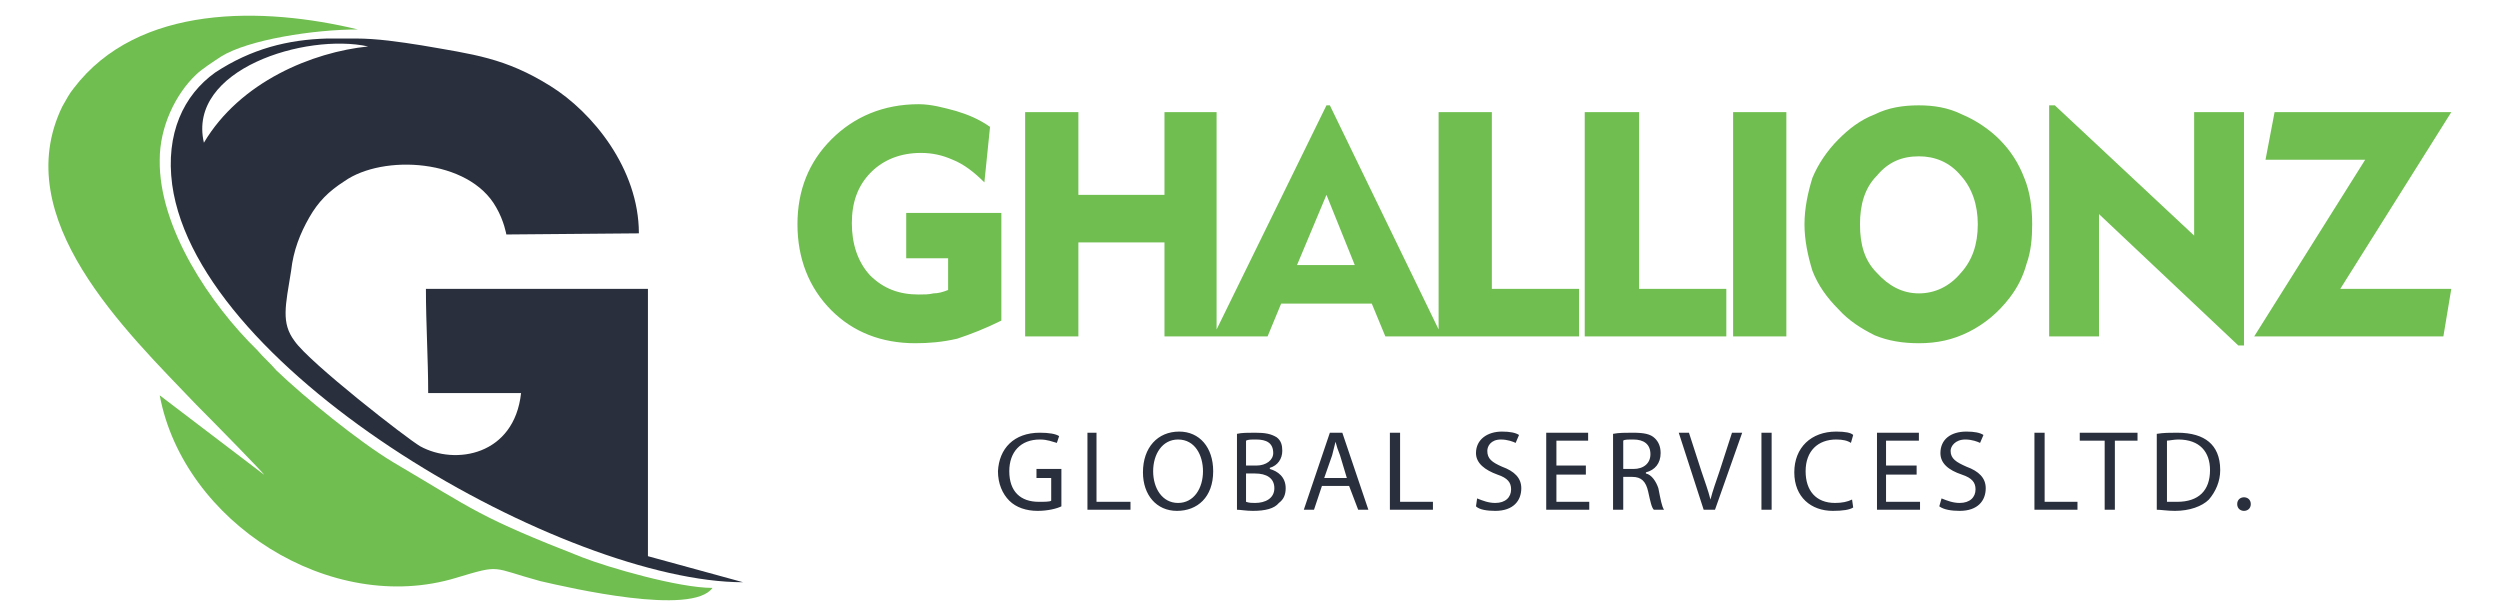 <?xml version="1.0" encoding="UTF-8"?>
<!DOCTYPE svg PUBLIC "-//W3C//DTD SVG 1.1//EN" "http://www.w3.org/Graphics/SVG/1.1/DTD/svg11.dtd">
<!-- Creator: CorelDRAW X8 -->
<svg xmlns="http://www.w3.org/2000/svg" xml:space="preserve" width="2.207in" height="0.543in" version="1.1" style="shape-rendering:geometricPrecision; text-rendering:geometricPrecision; image-rendering:optimizeQuality; fill-rule:evenodd; clip-rule:evenodd"
viewBox="0 0 2207 543"
 xmlns:xlink="http://www.w3.org/1999/xlink">
 <defs>
  <style type="text/css">
   <![CDATA[
    .fil4 {fill:none}
    .fil2 {fill:#292F3C}
    .fil3 {fill:#6FBE4F}
    .fil1 {fill:#292F3C;fill-rule:nonzero}
    .fil0 {fill:#6FBE4F;fill-rule:nonzero}
   ]]>
  </style>
 </defs>
 <g id="Layer_x0020_1">
  <g id="_375677974688">
   <g>
    <g>
     <path class="fil0" d="M884 188l0 95c-14,7 -27,12 -39,16 -13,3 -25,4 -37,4 -30,0 -55,-10 -74,-29 -20,-20 -30,-46 -30,-76 0,-30 10,-55 30,-75 20,-20 46,-31 77,-31 11,0 22,3 33,6 10,3 20,7 30,14l-5 49c-9,-9 -18,-16 -28,-20 -9,-4 -18,-6 -28,-6 -18,0 -33,6 -44,17 -12,12 -17,27 -17,45 0,18 5,34 16,46 12,12 26,17 43,17 5,0 9,0 13,-1 4,0 8,-1 13,-3l0 -28 -37 0 0 -40 84 0 0 0zm21 109l0 -198 47 0 0 73 76 0 0 -73 46 0 0 198 -46 0 0 -83 -76 0 0 83 -47 0zm240 -63l51 0 -25 -62 -26 62 0 0zm-74 63l100 -204 3 0 99 204 -50 0 -12 -29 -80 0 -12 29 -48 0 0 0zm199 0l0 -198 47 0 0 156 77 0 0 42 -124 0 0 0zm129 0l0 -198 48 0 0 156 77 0 0 42 -125 0 0 0zm131 0l0 -198 47 0 0 198 -47 0zm112 -99c0,18 4,32 15,43 10,11 22,18 37,18 14,0 27,-6 37,-18 10,-11 15,-25 15,-43 0,-17 -5,-32 -15,-43 -10,-12 -23,-17 -37,-17 -15,0 -27,5 -37,17 -11,11 -15,26 -15,43zm-49 0c0,-14 3,-28 7,-41 5,-12 13,-24 23,-34 9,-9 19,-17 32,-22 12,-6 25,-8 39,-8 13,0 26,2 38,8 12,5 24,13 33,22 10,10 17,21 22,34 5,12 7,26 7,41 0,12 -1,24 -5,35 -3,11 -8,21 -15,30 -10,13 -22,23 -36,30 -14,7 -28,10 -44,10 -14,0 -27,-2 -39,-7 -12,-6 -23,-13 -32,-23 -10,-10 -18,-21 -23,-34 -4,-13 -7,-27 -7,-41l0 0zm216 99l0 -204 5 0 123 115 0 -109 44 0 0 206 -5 0 -123 -116 0 108 -44 0zm181 0l98 -156 -88 0 8 -42 156 0 -98 156 98 0 -7 42 -167 0z"/>
     <path class="fil1" d="M937 414l-22 0 0 8 13 0 0 20c-1,1 -6,1 -11,1 -16,0 -26,-9 -26,-27 0,-17 10,-28 27,-28 7,0 11,2 15,3l2 -6c-3,-2 -9,-3 -17,-3 -23,0 -36,14 -37,34 0,11 4,20 10,26 6,6 15,9 25,9 9,0 17,-2 21,-4l0 -33zm23 36l38 0 0 -7 -30 0 0 -61 -8 0 0 68zm81 -69c-19,0 -32,14 -32,36 0,20 12,34 30,34 18,0 32,-12 32,-35 0,-21 -12,-35 -30,-35zm-1 7c15,0 22,14 22,28 0,15 -8,28 -22,28 -14,0 -22,-13 -22,-28 0,-15 8,-28 22,-28zm52 62c3,0 8,1 14,1 11,0 19,-2 23,-7 4,-3 6,-7 6,-13 0,-10 -7,-15 -14,-17l0 -1c7,-2 11,-8 11,-15 0,-5 -1,-9 -5,-12 -5,-3 -10,-4 -19,-4 -6,0 -12,0 -16,1l0 67 0 0zm8 -61c2,-1 4,-1 9,-1 9,0 15,3 15,12 0,6 -6,11 -15,11l-9 0 0 -22zm0 29l8 0c10,0 17,4 17,13 0,9 -8,13 -17,13 -3,0 -5,0 -8,-1l0 -25zm91 11l8 21 9 0 -23 -68 -11 0 -23 68 9 0 7 -21 24 0zm-22 -7l7 -20c1,-4 2,-8 3,-12l0 0c1,4 2,7 4,12l6 20 -20 0zm58 28l38 0 0 -7 -29 0 0 -61 -9 0 0 68zm76 -3c3,3 10,4 17,4 16,0 23,-9 23,-20 0,-9 -6,-15 -17,-19 -9,-4 -13,-7 -13,-14 0,-4 3,-10 12,-10 6,0 11,2 13,3l3 -7c-3,-2 -8,-3 -15,-3 -13,0 -23,7 -23,19 0,9 8,15 19,19 9,3 12,7 12,13 0,7 -5,12 -14,12 -6,0 -11,-2 -16,-4l-1 7zm97 -36l-26 0 0 -22 28 0 0 -7 -37 0 0 68 38 0 0 -7 -29 0 0 -24 26 0 0 -8 0 0zm24 39l9 0 0 -29 8 0c8,0 12,4 14,13 2,9 3,14 5,16l9 0c-2,-3 -3,-9 -5,-19 -2,-6 -6,-12 -11,-13l0 -1c8,-2 13,-8 13,-17 0,-6 -2,-10 -5,-13 -4,-4 -10,-5 -20,-5 -6,0 -12,0 -17,1l0 67 0 0zm9 -61c1,-1 4,-1 9,-1 9,0 15,4 15,13 0,8 -6,13 -15,13l-9 0 0 -25zm81 61l24 -68 -9 0 -11 34c-3,9 -6,17 -8,25l0 0c-2,-8 -5,-16 -8,-25l-11 -34 -9 0 22 68 10 0zm41 -68l0 68 9 0 0 -68 -9 0zm80 59c-4,2 -9,3 -15,3 -17,0 -26,-11 -26,-28 0,-18 11,-28 27,-28 6,0 10,1 13,3l2 -7c-2,-2 -7,-3 -15,-3 -22,0 -37,14 -37,36 0,22 15,34 34,34 9,0 15,-1 18,-3l-1 -7zm57 -30l-27 0 0 -22 29 0 0 -7 -37 0 0 68 38 0 0 -7 -30 0 0 -24 27 0 0 -8 0 0zm20 36c4,3 11,4 18,4 16,0 23,-9 23,-20 0,-9 -6,-15 -17,-19 -9,-4 -14,-7 -14,-14 0,-4 4,-10 13,-10 6,0 11,2 13,3l3 -7c-3,-2 -8,-3 -15,-3 -14,0 -23,7 -23,19 0,9 7,15 19,19 9,3 12,7 12,13 0,7 -5,12 -14,12 -6,0 -11,-2 -16,-4l-2 7zm84 3l38 0 0 -7 -29 0 0 -61 -9 0 0 68zm62 0l9 0 0 -61 20 0 0 -7 -51 0 0 7 22 0 0 61 0 0zm46 0c4,0 9,1 16,1 13,0 24,-4 30,-10 6,-7 10,-16 10,-26 0,-12 -4,-20 -10,-25 -6,-5 -15,-8 -28,-8 -6,0 -12,0 -18,1l0 67 0 0zm9 -61c2,0 6,-1 10,-1 19,0 28,11 28,27 0,18 -10,28 -29,28 -3,0 -7,0 -9,0l0 -54 0 0zm68 62c3,0 6,-2 6,-6 0,-4 -3,-6 -6,-6 -3,0 -6,2 -6,6 0,4 3,6 6,6z"/>
    </g>
    <g>
     <path class="fil2" d="M180 126c-15,-65 90,-97 145,-85 -49,5 -113,31 -145,85zm109 -92l25 0c19,0 39,3 58,6 46,8 74,11 114,36 37,23 78,73 78,130l-117 1c0,0 -2,-12 -9,-24 -24,-43 -100,-47 -134,-23 -14,9 -23,18 -31,32 -8,14 -14,29 -16,47 -5,31 -9,46 3,62 13,19 99,86 111,93 31,17 83,8 89,-47l-82 0c0,-30 -2,-61 -2,-92l196 0 0 236 84 23c-155,0 -481,-184 -504,-351 -6,-45 10,-79 38,-99 32,-21 64,-29 99,-30l0 0z"/>
     <path class="fil3" d="M316 26c-39,0 -97,9 -121,24 -6,4 -17,11 -22,16 -18,17 -32,46 -32,75 -1,60 45,128 86,168 6,7 11,11 17,18 25,24 73,63 103,81 73,43 75,48 167,84 23,9 85,27 115,27 -18,25 -126,0 -152,-6 -44,-12 -34,-15 -74,-3 -111,34 -241,-49 -262,-161l92 70c2,1 -43,-45 -60,-62 -62,-65 -166,-164 -118,-263 4,-7 6,-11 10,-16 57,-75 168,-72 251,-52l0 0z"/>
    </g>
   </g>
   <rect class="fil4" width="2207" height="543"/>
  </g>
 </g>
</svg>

